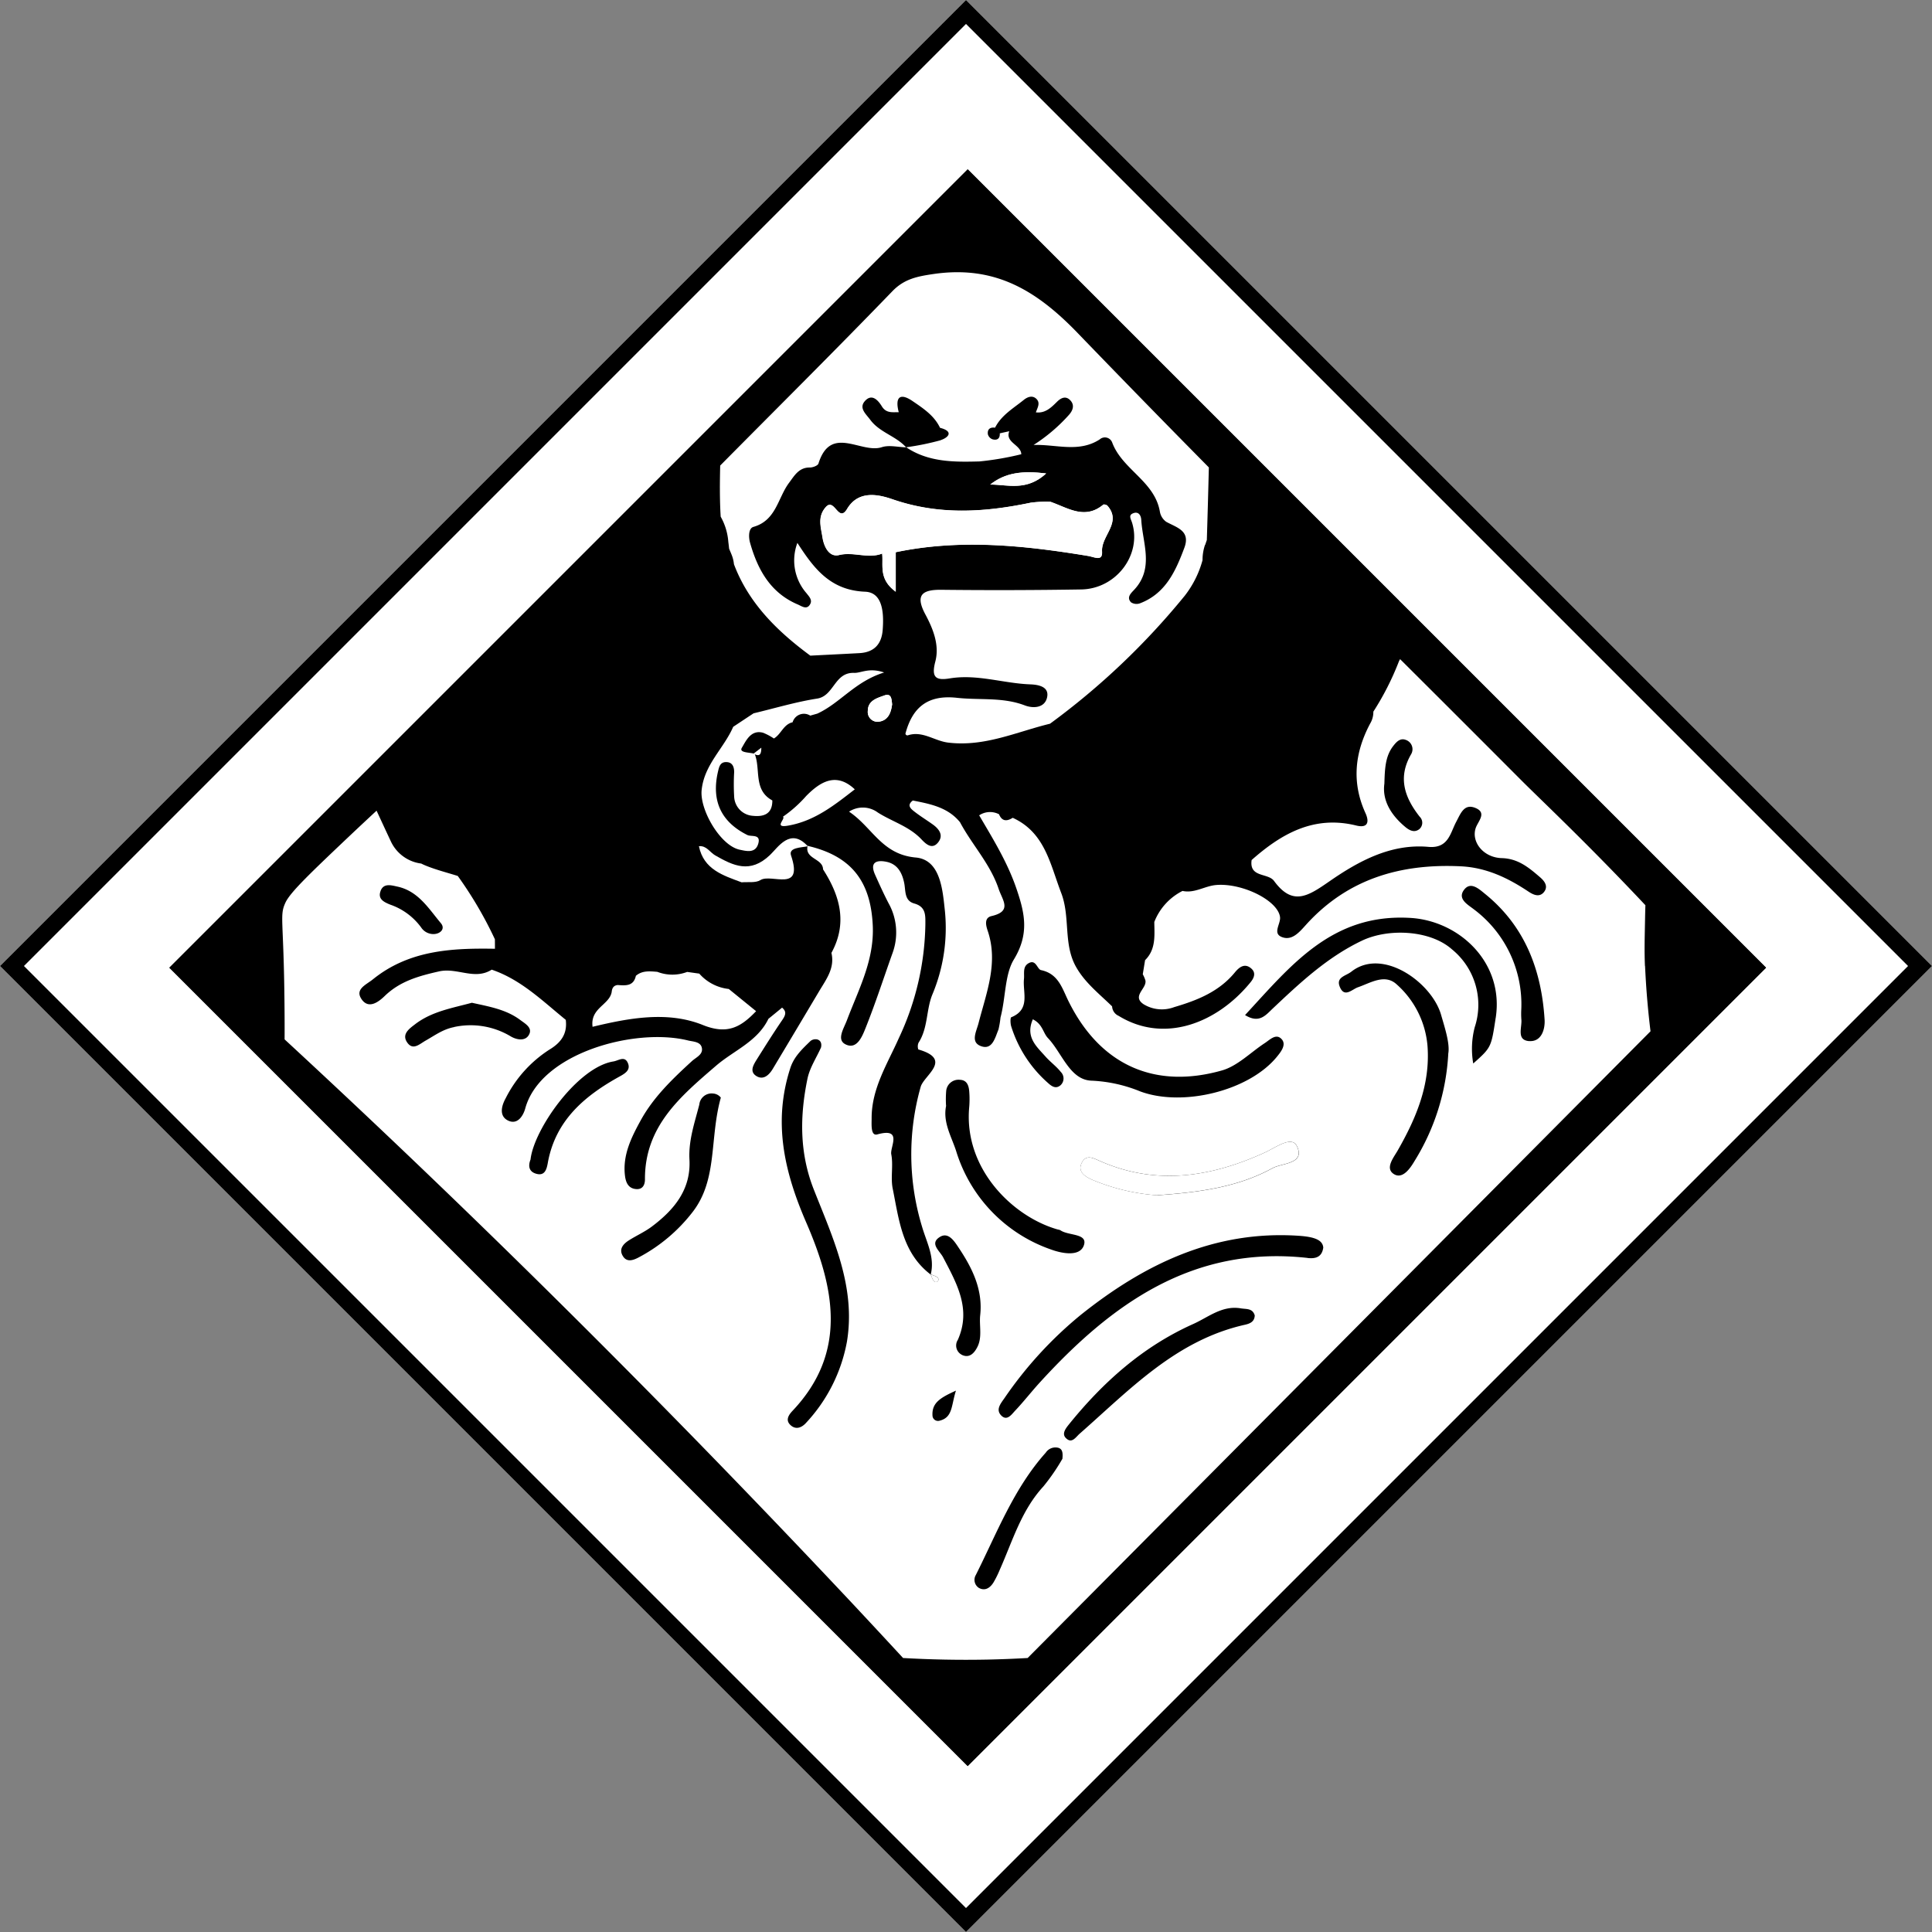 <svg id="Component_304_1" data-name="Component 304 – 1" xmlns="http://www.w3.org/2000/svg" width="342.24" height="342.24" viewBox="0 0 342.24 342.24">
  <rect x="0" y="0" width="342.24" height="342.24" fill="#808080" stroke="none"/>
  <g id="Component_230_25" data-name="Component 230 – 25">
    <g id="Rectangle_3295" data-name="Rectangle 3295" transform="translate(171.12) rotate(45)" fill="#fff" stroke="#000" stroke-width="3">
      <rect width="242" height="242" stroke="none"/>
      <rect x="1.5" y="1.5" width="239" height="239" fill="none"/>
    </g>
    <g id="Rectangle_3296" data-name="Rectangle 3296" transform="translate(171.421 30) rotate(45)" stroke="#000" stroke-width="3">
      <rect width="200" height="200" stroke="none"/>
      <rect x="1.5" y="1.5" width="197" height="197" fill="none"/>
    </g>
  </g>
  <g id="Group_301" data-name="Group 301" transform="translate(37.858 35.522)">
    <path id="Path_3533" data-name="Path 3533" d="M186.945,61.022c.1-.3.2-.593.3-.881q.2-6.426.358-12.862-11.662-11.806-23.184-23.751c-7.46-7.757-14.86-12.085-25.627-10.506-2.862.419-5.157.873-7.251,3.045-10.052,10.41-20.322,20.6-30.5,30.88-.07,3-.1,6.047.087,9.057a10.674,10.674,0,0,1,1.352,4.468c.052.4.1.8.14,1.2.157.384.323.759.471,1.143a5.822,5.822,0,0,1,.384,1.606c2.6,6.911,7.7,11.9,13.533,16.2,2.9-.148,5.785-.288,8.682-.445,2.6-.14,3.944-1.571,4.136-4.127.218-2.871.061-6.623-3.106-6.754-6.2-.244-9.1-4.153-12.006-8.647a8.817,8.817,0,0,0,1.588,8.883c.454.585,1.073,1.178.707,1.911-.585,1.152-1.51.419-2.225.113-4.851-2.059-7.111-6.186-8.455-10.942-.27-.951-.305-2.548.6-2.8,4.049-1.152,4.31-5.148,6.317-7.818.925-1.23,1.728-2.731,3.682-2.7.524,0,1.4-.332,1.518-.7,2.181-6.963,7.548-1.7,11.221-2.9,1.3-.428,2.879,0,4.328.026,0,0-.009,0-.017-.017,3.97,2.67,8.516,2.635,13,2.513a52.649,52.649,0,0,0,7.4-1.274c-.052-1.7-2.906-2.059-2.129-4.075-.558.122-1.117.244-1.684.375.061.969-.5,1.283-1.309,1.047a1.319,1.319,0,0,1-.8-.89c-.113-.873.384-1.283,1.274-1.161,1.126-2.225,3.246-3.429,5.087-4.921.681-.55,1.579-.873,2.277-.14s.122,1.571-.131,2.347c1.64.192,2.67-.811,3.717-1.85.628-.628,1.466-1.143,2.286-.375.951.89.541,1.92-.174,2.7a30.054,30.054,0,0,1-6.239,5.3c4-.14,8.01,1.422,11.719-.986a1.376,1.376,0,0,1,2.2.532c1.78,4.817,7.53,6.858,8.455,12.268a2.8,2.8,0,0,0,1.126,1.8c1.867,1.03,4.337,1.571,3.211,4.6-1.544,4.127-3.324,8.115-7.871,9.842a1.788,1.788,0,0,1-1.579-.183c-.829-.873-.017-1.606.541-2.2,3.586-3.822,1.527-8.211,1.274-12.408-.044-.759-.454-1.518-1.379-1.187-.96.34-.471.977-.244,1.71,1.736,5.663-2.818,11.7-9,11.806q-12.395.2-24.807.061c-3.5-.035-4.607,1-2.818,4.354,1.379,2.574,2.53,5.445,1.771,8.342-.716,2.74-.026,3.429,2.557,3,4.834-.8,9.493.881,14.258,1.056,1.335.052,3.394.358,2.984,2.286-.4,1.885-2.417,2.024-3.953,1.44-3.927-1.5-8.019-.9-12.024-1.344-5.148-.567-7.871,1.658-9.118,6.344a.345.345,0,0,0,.471.288c2.565-.82,4.659,1,7.076,1.3,6.474.794,12.111-1.893,18.062-3.342A129.322,129.322,0,0,0,183.332,70.01a17.833,17.833,0,0,0,3.15-6.3,8.363,8.363,0,0,1,.436-2.7ZM140.088,42.463a46.167,46.167,0,0,1-6.125,1.248c-1.8-2.007-4.668-2.618-6.326-4.851-.768-1.038-2.051-2.068-.995-3.3,1.239-1.44,2.356-.209,3.028.89.777,1.274,1.885,1.03,3,1.047-.672-2.557.131-3.56,2.469-1.955,1.85,1.265,3.822,2.548,4.843,4.721,2.426.62,1.571,1.7.1,2.19Z" transform="translate(-11.321 0)" fill="#fff"/>
    <path id="Path_3534" data-name="Path 3534" d="M253.534,145.619c-.122-2.757-.044-5.009.017-8.281.017-1.047.044-1.911.061-2.5-.393-.41-.977-1.038-1.693-1.789-9.555-10.061-17.041-17.085-20.235-20.287Q220.94,101.987,210.159,91.25c-.061.113-.131.236-.192.349a49.089,49.089,0,0,1-4.546,8.952,3.963,3.963,0,0,1-.576,2.129c-2.722,5.131-3.3,10.41-.82,15.846.715,1.571.428,2.7-1.623,2.2-7.478-1.85-13.237,1.422-18.542,6.108-.462,3.167,2.9,2.242,3.97,3.708,3.324,4.537,6.056,2.661,9.834.052,5.113-3.543,10.846-6.684,17.495-6.09,3.569.323,3.874-2.443,4.939-4.433.794-1.492,1.4-3.255,3.359-2.478,2.181.855.48,2.391.087,3.6-.794,2.434,1.352,5.209,4.625,5.305,2.914.079,4.808,1.693,6.771,3.377.794.681,1.51,1.606.716,2.618-.811,1.03-1.92.489-2.749-.061-3.665-2.443-7.5-4.276-12.024-4.485-10.645-.506-20.025,2.216-27.39,10.357-1.073,1.187-2.312,2.7-3.961,2.277-2.216-.576-.462-2.408-.646-3.673-.436-2.975-6.789-6.047-11.326-5.645-2.024.175-3.822,1.51-5.942,1.047a10.375,10.375,0,0,0-5,5.5c.026,2.391.314,4.843-1.632,6.762-.14.838-.27,1.667-.41,2.5a5.562,5.562,0,0,1,.471,1.108c.262,1.431-2.452,2.731-.358,4.18a6.194,6.194,0,0,0,5.454.532c4.075-1.2,7.932-2.722,10.75-6.152.724-.881,1.745-1.763,2.958-.637.8.75.419,1.632-.148,2.338-5.9,7.277-15.287,10.977-23.4,6a1.935,1.935,0,0,1-1.161-1.684c-2.269-2.216-4.817-4.18-6.4-7.015-2.277-4.066-.969-8.8-2.618-13.08-1.963-5.113-2.871-10.7-8.586-13.307-1.03.646-1.893.663-2.426-.628a3.459,3.459,0,0,0-3.516.192c2.461,4.2,5.008,8.307,6.605,13,1.492,4.363,2.295,8-.462,12.539-1.632,2.679-1.44,6.832-2.365,10.27a16.418,16.418,0,0,1-.358,2.129c-.593,1.414-1.056,3.63-3.019,2.975-2.016-.672-.907-2.574-.515-4.092,1.379-5.375,3.56-10.689,1.614-16.4-.34-.995-.6-2.277.681-2.574,3.735-.864,1.946-2.783,1.265-4.825-1.483-4.424-4.7-7.783-6.841-11.8-2.155-2.653-5.262-3.237-8.359-3.848-1.134.855-.349,1.475.314,1.989,1.021.794,2.129,1.475,3.185,2.225,1.178.838,2.016,1.972.942,3.255-1.056,1.265-2.147.218-2.923-.6-2.155-2.286-5.166-3.124-7.713-4.738a4.455,4.455,0,0,0-5.1-.157c4.136,2.766,5.785,7.583,11.814,8.124,4.433.4,4.773,5.872,5.174,9.555a30.434,30.434,0,0,1-2.242,14.738c-1.1,2.722-.75,5.907-2.434,8.507a1.646,1.646,0,0,0-.044,1.2c6.186,1.78.995,4.572.419,6.623a43.871,43.871,0,0,0,.253,24.807c.8,2.74,2.277,5.375,1.536,8.4.445.218,1.056.323,1.3.681a.454.454,0,0,1-.611.628c-.366-.236-.489-.838-.716-1.274-5.035-3.831-5.6-9.685-6.719-15.226-.393-1.955.131-4.1-.253-6.064-.253-1.291,2.094-4.79-2.478-3.525-1.187.323-1-1.754-1-2.862-.017-5.27,2.792-9.624,4.817-14.188a48.9,48.9,0,0,0,4.7-20.078c0-1.606.166-3.185-1.972-3.778-1.8-.5-1.492-2.286-1.78-3.647-.375-1.832-1.2-3.333-3.124-3.735-1.754-.366-3.028.061-2.033,2.277.759,1.7,1.527,3.394,2.382,5.043a10.612,10.612,0,0,1,.724,8.813c-1.588,4.45-3.045,8.961-4.8,13.341-.585,1.457-1.536,3.874-3.551,2.853-1.606-.811-.323-2.74.253-4.249,2.059-5.462,4.886-10.645,4.581-16.858-.384-7.783-3.787-12.251-11.535-14.048-.558,2.356,2.7,2.2,2.731,4.162,3.01,4.677,4.363,9.528,1.483,14.8.637,2.7-.934,4.7-2.181,6.8q-4.084,6.871-8.2,13.734c-.628,1.047-1.614,2.024-2.836,1.326-1.387-.794-.6-2.024.017-3.019,1.466-2.33,2.923-4.659,4.476-6.928.567-.829.864-1.483-.017-2.216-.8.663-1.614,1.326-2.417,1.981C96.316,159,92.137,160.566,89,163.263c-6.344,5.462-12.661,10.75-12.609,20.156,0,.942-.4,1.771-1.5,1.71-1.44-.079-1.893-1.161-2.042-2.391-.436-3.647,1.143-6.789,2.792-9.79,2.251-4.1,5.619-7.33,9.048-10.471.724-.672,1.937-1.134,1.8-2.251-.157-1.239-1.553-1.2-2.443-1.422-9.354-2.338-26.168,2.181-28.864,12.05-.358,1.3-1.4,3.01-3.132,2.085-1.527-.82-1.056-2.592-.34-3.883a21.933,21.933,0,0,1,7.748-8.63c2.085-1.248,3.211-2.818,2.906-5.279-4.118-3.342-7.932-7.138-13.123-8.891-3,1.92-6.108-.41-9.31.305-3.63.82-6.928,1.736-9.642,4.363-1.169,1.134-2.853,2.321-4.066.611-1.283-1.815.75-2.574,1.981-3.569,6.387-5.157,13.926-5.549,21.613-5.41,0-.558,0-1.126-.009-1.684a69.479,69.479,0,0,0-6.562-11.195l-.035-.026c-1.911-.6-3.865-1.091-5.715-1.85q-.406-.17-.733-.34a6.9,6.9,0,0,1-5.323-3.8c-.873-1.85-1.728-3.708-2.592-5.567-.934.864-2.3,2.138-3.944,3.682-7.556,7.155-11.335,10.724-12.2,12.609-1.082,2.356-.305,2.714-.166,17.983.026,2.661.026,4.834.017,6.239q50.783,46.922,100.475,99.812,4.568,4.882,9.083,9.773c4.729.271,9.747.384,15.017.279,2.408-.052,4.764-.148,7.05-.279L254.52,157.172c-.209-1.693-.393-3.447-.55-5.244-.192-2.181-.323-4.293-.419-6.335Zm-40.068-24.187c-.82.576-1.658.148-2.356-.428-2.592-2.147-4.145-4.764-3.735-7.7.079-2.731.174-4.9,1.6-6.71.524-.672,1.2-1.414,2.164-1.047a1.742,1.742,0,0,1,1,2.5c-2.434,4.153-1.2,7.687,1.483,11.108a1.488,1.488,0,0,1-.157,2.286ZM29.557,132.313c.541-1.44,1.911-1,2.993-.768,3.682.794,5.523,3.892,7.687,6.474.811.969-.035,1.85-1.161,1.928a2.6,2.6,0,0,1-2.338-1.178,11.365,11.365,0,0,0-5.445-4.023c-1.134-.454-2.277-1-1.728-2.434ZM42.593,156.43c-1.972.375-3.429,1.475-5.035,2.382-1.126.637-2.3,1.859-3.333.27-.942-1.457.489-2.417,1.475-3.176,2.967-2.269,6.579-2.845,10.034-3.787,3.045.681,6.056,1.169,8.569,3.054.9.672,2.295,1.414,1.492,2.7-.689,1.117-2.2.785-3.185.2a13.8,13.8,0,0,0-10.017-1.658Zm16.6,24c-.2,1.082-.48,2.5-2.173,1.946-1.2-.393-1.335-1.379-.9-2.478.585-5.358,8.316-16.361,14.676-17.381.934-.148,2.007-1.073,2.583.314.471,1.152-.4,1.754-1.379,2.295-6.239,3.438-11.431,7.766-12.809,15.3ZM84.825,189.2a29.408,29.408,0,0,1-9.511,8.01c-1.073.576-2.277.977-2.958-.445-.532-1.108.253-1.946,1.134-2.522,1.335-.855,2.818-1.51,4.084-2.452,3.961-2.967,6.989-6.562,6.7-11.893-.183-3.412.925-6.535,1.745-9.738a2.187,2.187,0,0,1,2.426-1.963,1.9,1.9,0,0,1,1.387.724c-2.033,7.3-.524,14.485-5,20.27Zm27.337,23a28.622,28.622,0,0,1-7.216,14.319c-.707.794-1.719,1.3-2.687.489-1.065-.9-.436-1.85.288-2.618,9.921-10.488,7.3-22.076,2.382-33.419-3.883-8.961-5.881-17.765-2.783-27.294.663-2.051,2.146-3.394,3.586-4.8a1.441,1.441,0,0,1,1.178-.262c.637.183.82.742.672,1.422-.82,1.832-2,3.595-2.4,5.523-1.37,6.614-1.44,13.149,1.117,19.641,3.412,8.656,7.487,17.251,5.864,27Zm29.161-57.528c3.394-1.414,1.963-4.363,2.208-6.762.1-.986-.262-2.155.785-2.775,1.352-.8,1.544,1.047,2.234,1.2,3.089.646,3.743,3.237,4.86,5.488,5.768,11.666,15.628,15.566,27.189,12.286,2.766-.785,5.07-3.194,7.591-4.843.934-.611,2.024-1.806,3.019-.663.82.951-.14,2.181-.82,3.019-4.921,6.108-16.744,9-24.266,6.2a25.662,25.662,0,0,0-8.586-1.9c-3.874-.1-5.227-4.886-7.766-7.556-.864-.907-.934-2.461-2.67-3.316-1.361,3.159.663,4.808,2.225,6.579.855.969,1.937,1.745,2.731,2.749a1.622,1.622,0,0,1-.052,2.356c-.8.672-1.51.253-2.234-.419a22.112,22.112,0,0,1-6.509-10.043c-.148-.506-.175-1.518.035-1.606Zm50.574,22.87c1.492,3.167-2.644,2.958-4.328,3.883-6.152,3.377-13.01,4.284-20.418,4.8a36.272,36.272,0,0,1-11.64-2.8c-1.239-.576-2.5-1.414-1.745-2.941.785-1.588,2.042-.846,3.324-.288,9.947,4.345,19.633,2.783,29.126-1.553,1.911-.873,4.755-3.045,5.672-1.117Zm-62.17-7.2a18.461,18.461,0,0,1,.026-2.6,2.192,2.192,0,0,1,2.443-1.972c1.283.044,1.579,1.1,1.649,2.173a17.361,17.361,0,0,1-.009,2.609c-1.038,10.951,7.731,19.5,15.724,21.744a1.3,1.3,0,0,1,.419.122c1.422.995,4.843.515,4.18,2.618-.689,2.173-4.005,1.466-5.829.794a26.736,26.736,0,0,1-16.832-17.5c-.829-2.539-2.373-5.061-1.754-7.975Zm-1.169,55.818a.972.972,0,0,1-1.23-.881c-.148-2.286,1.37-3.185,4.153-4.45-.855,2.688-.55,4.755-2.914,5.331Zm3.953-11.684a1.844,1.844,0,0,1-.7-2.635c2.434-5.471-.2-10.017-2.592-14.607-.611-1.178-2.452-2.452-.611-3.612,1.536-.977,2.6.759,3.368,1.911,2.426,3.63,4.328,7.478,3.787,12.068-.157,1.841.4,3.787-.5,5.523-.532,1.038-1.387,2.024-2.749,1.361Zm17.818,18.446a36.218,36.218,0,0,1-3.359,4.878c-3.909,4.241-5.454,9.659-7.713,14.729a18.082,18.082,0,0,1-1.134,2.295c-.585.925-1.457,1.544-2.548.969a1.69,1.69,0,0,1-.576-2.3c3.743-7.443,6.719-15.331,12.39-21.674a2.053,2.053,0,0,1,2.286-.846c.62.227.785.768.663,1.955Zm32.363-23.769c-12.216,2.731-20.427,11.509-29.292,19.3-.7.611-1.4,1.867-2.469.75-.707-.733-.044-1.632.506-2.321,6.073-7.539,13.158-13.865,22.067-17.853,2.688-1.2,5.122-3.342,8.446-2.775.995.166,2.077-.044,2.461,1.248-.035,1.117-.855,1.457-1.719,1.649Zm11.073-11.832c-20.331-2.26-34.763,8.158-47.511,22.154-1.457,1.605-2.792,3.324-4.284,4.9-.62.654-1.431,1.911-2.469.855-1-1.03-.131-2.068.567-3.063a70.226,70.226,0,0,1,13.5-14.738c11.239-8.987,23.681-15.026,38.62-14.031,2.9.192,4.241.777,4.363,2.085-.227,1.606-1.23,2.024-2.783,1.85ZM218.7,161.02A40.042,40.042,0,0,1,212.69,180.2c-.759,1.283-2.12,3.263-3.673,2.242s0-2.9.716-4.153c3.272-5.724,5.768-11.623,5.288-18.428a16.378,16.378,0,0,0-5.436-10.968c-2.1-1.972-4.6-.314-6.885.48-1.056.358-2.408,1.946-3.228-.087-.7-1.719,1.073-1.9,2.059-2.679,5.541-4.354,14.24,1.946,15.881,7.626.707,2.443,1.544,5.009,1.3,6.78Zm8.394-6.239c-.8,5.227-.759,5.235-3.979,8.1a15.2,15.2,0,0,1,.262-6.422,12.66,12.66,0,0,0-4.031-13.8c-3.848-3.42-11.23-3.778-15.933-1.544-6.143,2.923-10.977,7.46-15.82,12.033-1.257,1.187-2.391,2.7-4.9,1.152,8.132-8.778,15.392-18.062,29.336-17.207C220.648,137.627,228.6,144.982,227.1,154.781Zm5.942,4.136c-2.347-.175-1.23-2.461-1.4-3.883a14.549,14.549,0,0,1-.009-1.745,21.014,21.014,0,0,0-8.4-17.722c-1.065-.829-2.932-1.824-1.763-3.42s2.661-.192,3.735.681c7.085,5.733,10.008,13.5,10.558,22.3.1,1.693-.558,3.935-2.714,3.778Z" transform="translate(0 -10.01)" fill="#fff"/>
    <path id="Path_3535" data-name="Path 3535" d="M132.334,67.717c.244,2.068-.672,4.5,2.408,6.754v-7c11.4-2.4,22.748-1.213,34.065.654,1.178.192,2.6,1.038,2.487-.785-.174-2.81,3.56-5.1.96-8.1-.148-.166-.628-.288-.75-.192-3.3,2.74-6.3.532-9.371-.515a21.478,21.478,0,0,0-3.447.157c-8.211,1.719-16.273,2.242-24.484-.593-2.356-.811-6.073-1.754-8.106,1.771-1.51,2.408-2.2-2.112-3.717-.41s-.881,3.525-.593,5.366c.27,1.736,1.222,3.56,2.923,3.141,2.609-.637,5.148.715,7.644-.262Zm19.153-12.225c3.089,0,6.422,1.23,9.9-1.963C157.228,53.014,154.209,53.355,151.486,55.492ZM134.1,94.452c-.1-.907-.1-2.059-1.387-1.6s-2.914.9-2.923,2.74a1.729,1.729,0,0,0,1.885,1.911c1.71-.183,2.225-1.579,2.417-3.054Z" transform="translate(-13.924 -5.176)" fill="#fff"/>
    <path id="Path_3536" data-name="Path 3536" d="M187.792,198.716a36.272,36.272,0,0,1-11.64-2.8c-1.239-.576-2.5-1.414-1.745-2.941.785-1.588,2.042-.846,3.324-.288,9.947,4.345,19.633,2.783,29.126-1.553,1.911-.873,4.755-3.045,5.672-1.117,1.492,3.167-2.644,2.958-4.328,3.883-6.152,3.377-13.01,4.284-20.418,4.8Z" transform="translate(-20.65 -22.498)" fill="#fff"/>
    <path id="Path_3537" data-name="Path 3537" d="M143.8,216.15c.445.218,1.056.323,1.3.681a.454.454,0,0,1-.611.628c-.366-.236-.489-.838-.716-1.274l.035-.035Z" transform="translate(-16.775 -25.927)" fill="#fff"/>
    <path id="Path_3538" data-name="Path 3538" d="M109.8,116.574c.017,2.382-1.483,2.923-3.438,2.722a3.553,3.553,0,0,1-3.324-3.412,37.689,37.689,0,0,1,0-4.328c0-.969-.323-1.763-1.4-1.78-1.108-.017-1.274.873-1.483,1.763-1.169,5.131.593,8.848,5.209,11.151.707.358,2.443-.227,1.946,1.527-.506,1.78-2.129,1.318-3.281,1.082-3.42-.707-7.1-7.042-6.754-10.541.445-4.537,3.927-7.391,5.593-11.23,1.2-.794,2.408-1.6,3.612-2.391,3.743-.89,7.46-2.016,11.256-2.609,3.019-.471,3.037-4.686,6.562-4.555,1.23.044,2.618-.986,5.305-.07-5.174,1.606-7.792,5.436-11.832,7.286-.419.122-.838.236-1.256.358a2.085,2.085,0,0,0-3.124,1.178c-1.623.358-2.033,2.129-3.316,2.871a10.247,10.247,0,0,0-1.9-1.012c-2.2-.611-3.08,1.51-3.769,2.644-.567.934,1.387.8,2.26,1.082,1.117,2.731-.288,6.413,3.141,8.263Z" transform="translate(-10.845 -10.3)" fill="#fff"/>
    <path id="Path_3539" data-name="Path 3539" d="M126.461,117.438c-3.595,2.783-7.094,5.611-11.823,6.431-2.653.462-.375-1.213-.907-1.579a22.739,22.739,0,0,0,4.136-3.691c2.4-2.426,5.262-4.31,8.595-1.152Z" transform="translate(-12.895 -13.137)" fill="#fff"/>
    <path id="Path_3540" data-name="Path 3540" d="M107.81,110.285c.462-.349.925-.707,1.387-1.065C109.189,110.171,109.075,110.983,107.81,110.285Z" transform="translate(-12.192 -12.3)" fill="#fff"/>
    <path id="Path_3541" data-name="Path 3541" d="M104.094,161.7c-2.635,2.74-5,4.223-9.415,2.443-6.2-2.5-13-1.265-19.545.314-.445-3.333,2.967-3.848,3.386-6.16.061-.663.314-1.169,1.073-1.239,1.4.1,2.81.227,3.211-1.632,1.126-.969,2.469-.811,3.8-.707a7.366,7.366,0,0,0,5.288.017c.715.1,1.431.2,2.146.3a8.124,8.124,0,0,0,5.227,2.722c1.614,1.309,3.228,2.626,4.843,3.935Z" transform="translate(-8.023 -18.089)" fill="#fff"/>
    <path id="Path_3542" data-name="Path 3542" d="M116.022,129.033c-1.2.244-3.447.209-2.975,1.623,2.26,6.675-3.49,3.159-5.41,4.363-.855.541-2.208.3-3.342.4-3.29-1.222-6.727-2.277-7.565-6.4,1.361-.131,1.937,1.091,2.906,1.64,3.185,1.815,6.16,3.281,9.677-.07,1.431-1.352,3.621-4.965,6.7-1.562Z" transform="translate(-10.78 -14.644)" fill="#fff"/>
    <path id="Path_3543" data-name="Path 3543" d="M162.109,59.31c3.071,1.047,6.082,3.255,9.371.515.122-.1.611.017.75.192,2.6,2.993-1.126,5.279-.96,8.1.113,1.824-1.309.977-2.487.785-11.317-1.867-22.66-3.045-34.065-.654a1.926,1.926,0,0,0-2.408.244c-2.5.969-5.035-.375-7.644.262-1.693.41-2.653-1.4-2.923-3.141-.288-1.841-.925-3.665.593-5.366s2.216,2.818,3.717.41c5.6.131,10.872,2.888,16.6,2.112,3.359,2.993,7.487.838,11.169,1.658a4.945,4.945,0,0,0,5.768-2.26c1.213-.62,2.347-1.309,2.513-2.853Z" transform="translate(-13.919 -5.94)" fill="#fff"/>
    <path id="Path_3544" data-name="Path 3544" d="M162.8,59.137c-.157,1.544-1.3,2.234-2.513,2.853-4.773.209-9.546.55-14.3-.4a2.372,2.372,0,0,0-2.635,1c-5.724.777-10.986-1.989-16.6-2.112,2.033-3.525,5.75-2.583,8.106-1.771,8.211,2.836,16.273,2.312,24.484.593a20.515,20.515,0,0,1,3.447-.157Z" transform="translate(-14.606 -5.767)" fill="#fff"/>
    <path id="Path_3545" data-name="Path 3545" d="M155.87,55.483c2.722-2.138,5.741-2.469,9.9-1.963C162.292,56.713,158.959,55.483,155.87,55.483Z" transform="translate(-18.317 -5.175)" fill="#fff"/>
    <path id="Path_3546" data-name="Path 3546" d="M135.322,100.211c-.192,1.475-.715,2.862-2.417,3.054a1.733,1.733,0,0,1-1.885-1.911c0-1.841,1.632-2.269,2.923-2.74s1.283.689,1.387,1.6Z" transform="translate(-15.15 -10.935)" fill="#fff"/>
    <path id="Path_3547" data-name="Path 3547" d="M133.93,69.739a1.928,1.928,0,0,1,2.408-.244v7C133.249,74.241,134.174,71.815,133.93,69.739Z" transform="translate(-15.521 -7.198)" fill="#fff"/>
  </g>
</svg>
